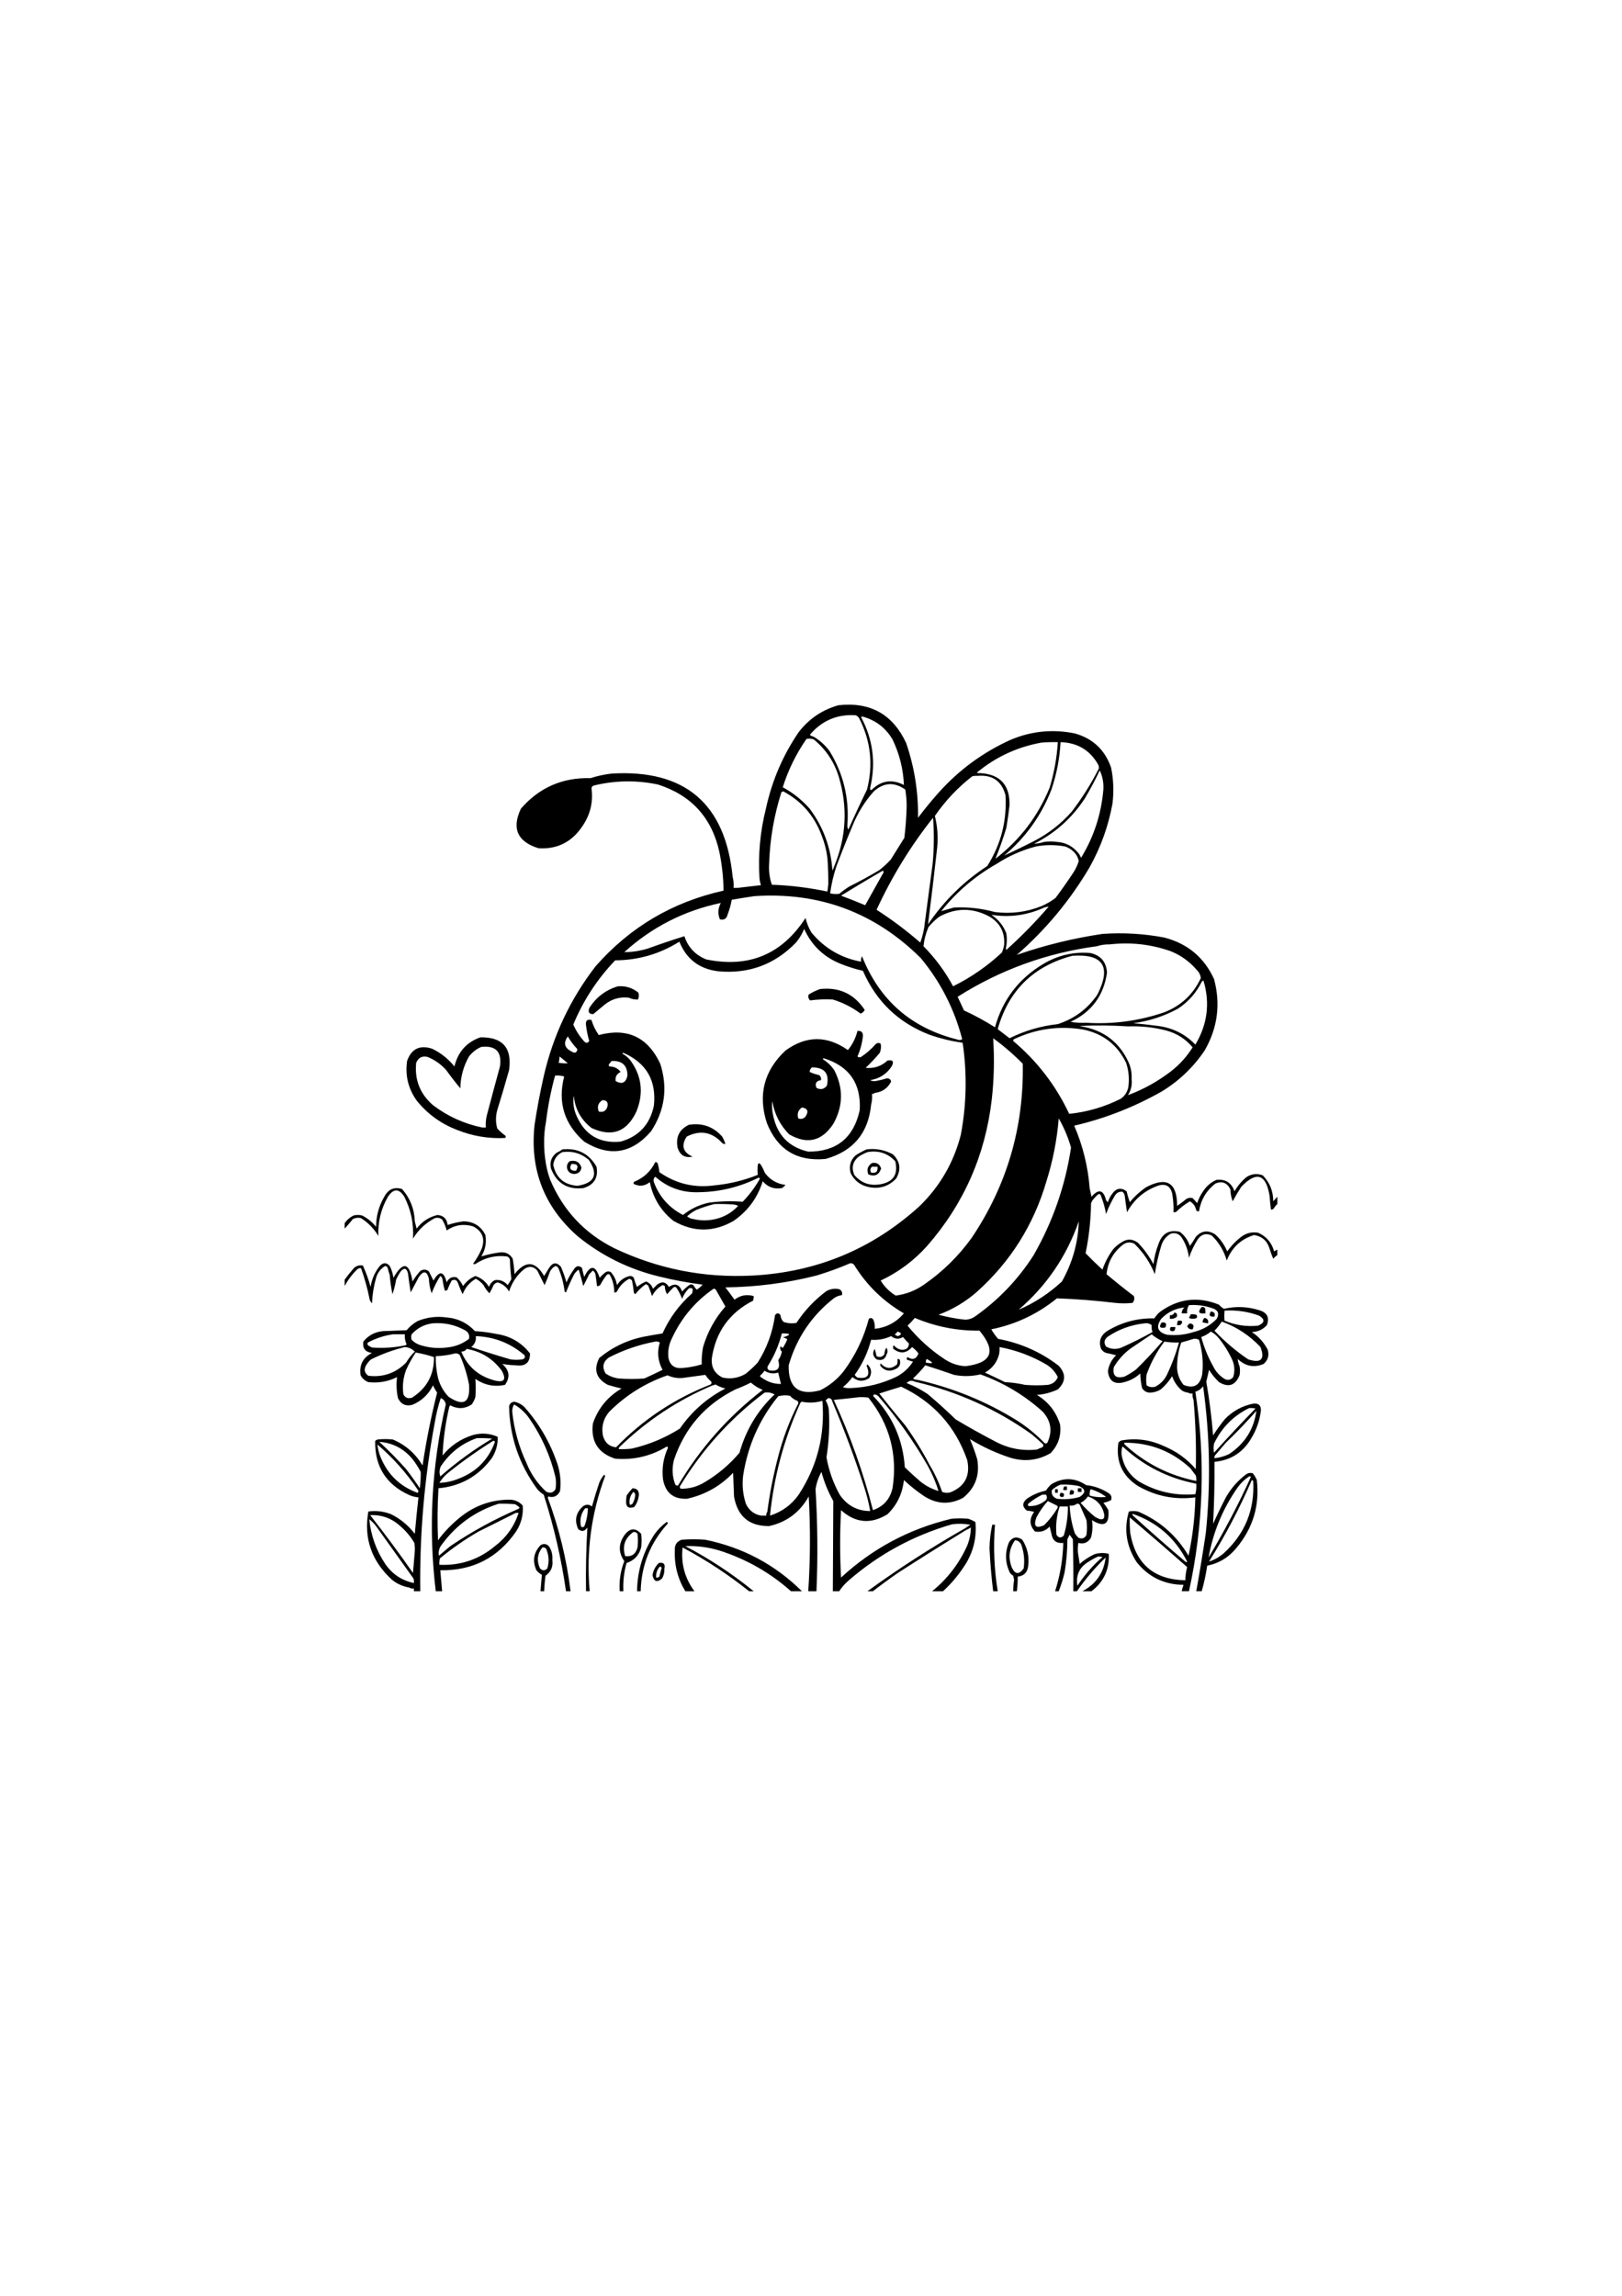 <?xml version="1.0" encoding="utf-8"?>
<!-- Generator: Adobe Illustrator 27.5.0, SVG Export Plug-In . SVG Version: 6.00 Build 0)  -->
<svg xmlns="http://www.w3.org/2000/svg" xmlns:xlink="http://www.w3.org/1999/xlink" viewBox="0 0 7000 7000" width="595" height="842" preserveAspectRatio="xMidYMid meet" data-scaled="true">
<rect style="fill:#FFFFFF;" width="7000" height="7000"/>
<g>
	<path d="M2666.699,2802.615c-52.801,15.668-94.073,47.113-123.816,94.336c-5.806,17.68,0.09,26.198,17.688,25.549
		c15.723-13.101,31.445-26.206,47.168-39.306c31.013-25.628,66.389-36.111,106.128-31.445c12.656,5.994,25.758,8.616,39.307,7.861
		c4.332-9.438,4.988-19.264,1.965-29.48C2729.582,2809.152,2700.102,2799.981,2666.699,2802.615z"/>
	<path d="M3594.336,2859.61c43.599,13.608,83.562,33.918,119.885,60.925c7.704-3.113,13.6-8.353,17.688-15.723
		c-45.529-69.27-109.732-99.406-192.602-90.405c-16.977,5.916-33.356,13.777-49.133,23.584c-3.522,9.925-1.557,18.443,5.896,25.549
		C3528.419,2859.087,3561.173,2857.774,3594.336,2859.61z"/>
	<path d="M3562.891,3547.476c118.792-32.99,184.305-110.947,196.533-233.874c3.864-14.929,5.177-30.651,3.931-47.168
		c5.075,0.932,9.005-0.377,11.792-3.93c32.625-3.829,56.208-20.208,70.752-49.133c-2.453-9.005-8.349-13.588-17.688-13.758
		c-16.198,4.87-32.577,8.801-49.133,11.792c-8.785,1.16-16.646-0.153-23.584-3.93c39.483-6.081,70.272-25.734,92.371-58.96
		c11.599-21.367,5.703-29.885-17.688-25.549c-26.819,24.661-58.264,35.144-94.336,31.445c21.749-20.431,42.058-42.05,60.925-64.856
		c5.377-12.728,6.686-25.832,3.931-39.307c-7.342-4.607-14.551-3.95-21.618,1.965c-18.635,21.273-39.598,39.617-62.891,55.029
		c-5.676,3.07-10.915,2.414-15.722-1.965c12.582-28.163,20.443-57.643,23.584-88.44c0.314-16.061-7.547-23.266-23.584-21.619
		c-7.476,30.675-21.233,58.19-41.272,82.544c-90.37-63.5-180.119-62.844-269.25,1.965c-92.72,86.919-119.583,191.081-80.579,312.488
		C3355.12,3507.438,3439.629,3559.193,3562.891,3547.476z M3503.931,3152.444c54.412-0.012,76.031,26.19,64.856,78.613
		c-12.452,15.853-27.518,19.131-45.203,9.827c-7.622-19.272-1.069-30.411,19.653-33.41c1.266-8.734-1.356-15.943-7.861-21.619
		c-14.52-3.148-28.277-7.735-41.272-13.757C3494.332,3164.491,3497.606,3157.939,3503.931,3152.444z M3460.694,3325.393
		c24.983,3.773,30.227,16.874,15.722,39.306c-9.072,9.854-19.555,12.476-31.445,7.861
		C3439.063,3352.967,3444.302,3337.244,3460.694,3325.393z M3332.947,3297.878c9.182,55.706,33.422,103.53,72.717,143.469
		c77.67,44.868,141.217,29.798,190.637-45.203c42.722-76.789,44.031-154.094,3.93-231.909c-13.27-19.17-29.649-34.893-49.133-47.168
		c0.236-2.134,1.545-3.443,3.931-3.931c110.071,34.044,161.825,108.726,155.261,224.048
		c-26.512,119.61-100.542,179.226-222.083,178.845c-83.432-19.366-133.875-71.122-151.33-155.261
		C3331.917,3339.988,3330.604,3319.025,3332.947,3297.878z"/>
	<path d="M1970.972,3421.694c66.865,27,136.307,38.792,208.325,35.376c3.738-2.822,4.39-6.096,1.965-9.826
		c-12.959-9.021-24.751-19.504-35.376-31.446c-7.17-26.084-7.17-52.286,0-78.613c17.829-57.415,34.861-115.066,51.099-172.949
		c13.58-95.794-27.692-142.962-123.816-141.504c-59.569,20.978-96.911,62.902-112.024,125.781
		c-26.245-32.786-58.347-58.335-96.301-76.648c-53.438-17.24-89.469,0.448-108.093,53.064
		c-8.916,63.626,5.496,121.277,43.237,172.949C1845.905,3353.969,1902.9,3395.241,1970.972,3421.694z M1796.057,3132.791
		c9.303-22.452,25.68-30.97,49.133-25.55c31.138,12.771,57.997,31.768,80.579,56.995c19.402,27.066,39.712,53.272,60.925,78.613
		c0.833-49.015,13.282-94.874,37.341-137.573c14.402-18.376,32.09-32.133,53.064-41.272c62.749-6.682,89.611,21.485,80.579,84.509
		c-19.41,70.674-38.411,141.426-56.995,212.256c-3.872,16.25-5.181,33.285-3.931,51.099c-5.24,0-10.483,0-15.723,0
		c-78.142-16.147-148.893-48.249-212.256-96.302C1812.914,3267.216,1788.675,3206.29,1796.057,3132.791z"/>
	<path d="M2989.014,3537.649c-41.921-18.769-50.438-47.592-25.549-86.475c58.492-30.128,110.247-20.302,155.261,29.48
		c3.726,1.898,7.657,2.551,11.792,1.965c-3.349-10.703-7.936-21.186-13.757-31.445c-38.131-43.072-85.956-60.104-143.469-51.099
		c-41.311,19.728-57.687,52.482-49.133,98.267C2934.205,3531.187,2955.823,3544.288,2989.014,3537.649z"/>
	<path d="M3739.771,3506.204c-15.982,7.347-31.705,15.864-47.168,25.549c-22.275,20.907-29.484,46.457-21.619,76.648
		c16.446,33.407,43.304,53.717,80.579,60.926c45.718,8.407,84.372-4.041,115.955-37.341c22.22-38.764,17.633-73.484-13.757-104.163
		C3818.419,3508.456,3780.421,3501.251,3739.771,3506.204z M3863.586,3557.302c13.887,57.926-9.041,91.337-68.787,100.232
		c-43.795,6.368-79.824-7.39-108.093-41.272c-13.345-32.699-6.14-59.557,21.618-80.579c11.544-7.079,23.336-12.975,35.376-17.688
		C3791.278,3509.706,3831.241,3522.811,3863.586,3557.302z"/>
	<path d="M3802.661,3588.748c-6.144-19.213-19.244-27.075-39.307-23.584c-18.659,11.796-23.898,28.175-15.723,49.133
		C3775.021,3625.047,3793.365,3616.53,3802.661,3588.748z M3763.354,3580.886c7.861,0,15.723,0,23.584,0
		c2.504,21.029-6.67,29.547-27.515,25.549C3754.094,3596.947,3755.407,3588.429,3763.354,3580.886z"/>
	<path d="M3291.675,3643.777c22.023,25.435,49.538,35.262,82.544,29.48c6.135-3.698,11.379-8.286,15.722-13.757
		c-36.614-4.477-66.094-21.508-88.44-51.099c-24.968-58.925-35.447-56.303-31.445,7.861
		c-59.907,23.985-122.142,39.051-186.707,45.203c-87.178,11.929-166.448-7.067-237.805-56.995
		c-1.167-13.419-3.789-26.52-7.861-39.306c-2.638-2.956-5.912-4.269-9.827-3.931c-19.359,39.668-49.495,67.835-90.405,84.509
		c-3.738,2.823-4.391,6.097-1.965,9.827c24.189,11.792,47.117,9.174,68.787-7.861c13.966,68.264,48.032,123.95,102.197,167.053
		c86.455,49.617,172.929,49.617,259.424,0C3227.436,3772.286,3269.361,3715.291,3291.675,3643.777z M3087.281,3806.899
		c-31.493,7.433-62.938,7.433-94.336,0c-10.522-0.979-19.693-4.909-27.515-11.792c11.729-11.108,24.83-20.278,39.307-27.514
		c26.017-10.64,52.223-19.158,78.613-25.55c27.546-0.652,55.061,0,82.544,1.965c6.902,0.794,13.451,2.76,19.653,5.896
		C3158.948,3778.945,3126.194,3797.945,3087.281,3806.899z M3059.766,3736.148c-41.834,8.804-79.176,26.492-112.024,53.064
		c-60.018-30.844-101.946-78.012-125.781-141.504c-2.94-9.198-0.975-17.059,5.896-23.584c54.62,48.1,118.82,70.371,192.602,66.821
		c89.321-1.886,173.83-22.853,253.528-62.891c1.966,1.309,3.931,2.622,5.896,3.931c-20.585,36.567-45.478,69.977-74.683,100.232
		C3156.676,3728.388,3108.195,3729.698,3059.766,3736.148z"/>
	<path d="M2426.929,3506.204c-6.969,5.472-14.831,10.059-23.584,13.757c-23.455,17.417-31.968,40.348-25.549,68.787
		c24.728,63.802,71.243,91.973,139.539,84.509c46.492-13.694,65.489-44.487,56.995-92.371
		C2541.92,3524.387,2492.787,3499.494,2426.929,3506.204z M2491.785,3663.43c-57.47-4.434-92.194-34.57-104.163-90.406
		c3.502-25.404,16.607-43.744,39.307-55.029c43.253-5.884,81.247,5.255,113.989,33.411
		C2583.263,3614.336,2566.884,3651.677,2491.785,3663.43z"/>
	<path d="M2458.374,3557.302c-7.358,6.073-11.289,13.934-11.792,23.584c1.045,18.734,10.872,29.217,29.48,31.445
		c18.918,0.063,30.058-9.107,33.411-27.515C2501.364,3560.435,2484.328,3551.265,2458.374,3557.302z M2485.889,3598.574
		c-23.828,0.531-30.376-9.296-19.653-29.48C2491.8,3567.671,2498.353,3577.498,2485.889,3598.574z"/>
	<path d="M5076.196,3775.454c18.073-17.456,37.727-32.522,58.96-45.202c14.811,8.49,23.981,21.595,27.515,39.306
		c3.243,3.483,7.173,4.792,11.792,3.931c7.928-49.275,31.512-89.238,70.752-119.885c29.331-11.89,50.949-3.372,64.856,25.549
		c0.193,17.814,3.467,34.849,9.827,51.099c11.399-21.308,23.848-42.274,37.341-62.891c65.485-68.217,106.128-55.115,121.851,39.307
		c1.336,19.779,3.302,39.432,5.896,58.96c4.638,0.861,8.569-0.448,11.792-3.93c4.363-7.543,9.63-14.095,15.723-19.654
		c0-10.483,0-20.962,0-31.445c-5.817,6.266-11.713,12.814-17.688,19.654c0.079-43.76-15.015-81.102-45.203-112.024
		c-24.842-9.308-48.414-6.686-70.752,7.862c-20.73,17.432-37.762,37.742-51.099,60.925c-13.376-37.455-39.578-53.831-78.613-49.133
		c-17.515,7.779-32.585,18.918-45.203,33.41c-16.505,19.897-28.949,42.168-37.341,66.821c-6.053-7.417-12.605-14.622-19.653-21.619
		c-9.712-2.775-18.887-1.466-27.515,3.931c-12.547,10.582-25.647,20.408-39.307,29.48c-0.251-100.358-44.798-127.216-133.643-80.578
		c-26.63,18.108-50.214,39.727-70.752,64.856c-5.322-15.463-9.909-31.186-13.757-47.168c-24.162-17.68-45.124-13.75-62.891,11.792
		c-8.011,10.782-13.907,22.574-17.688,35.376c-2.622-2.622-5.24-5.24-7.861-7.861c-11.183-46.032-32.145-51.275-62.891-15.723
		c-2.622-11.792-5.24-23.584-7.861-35.376c-7.217-94.281-29.492-184.687-66.821-271.216c132.648-30.907,258.43-80.04,377.344-147.4
		c75.571-45.922,137.809-105.538,186.707-178.845c55.139-97.221,68.244-199.418,39.307-306.592
		c-42.84-93.243-114.249-152.86-214.221-178.845c-88.298-16.803-177.395-22.047-267.285-15.723
		c-126.292,18.694-249.456,48.827-369.482,90.405c124.665-108.864,228.828-233.989,312.488-375.378
		c49.055-86.903,82.465-179.274,100.232-277.112c6.537-52.133,4.571-103.888-5.896-155.261
		c-26.229-76.019-77.984-125.153-155.261-147.4c-95.873-19.839-188.896-10.667-279.077,27.515
		c-118.415,53.685-221.269,129.02-308.557,226.013c-31.622,35.541-61.755,72.23-90.405,110.059
		c1.627-110.46-15.404-217.901-51.099-322.314c-57.812-124.256-155.426-178.63-292.834-163.123
		c-69.639,19.825-126.634,58.477-170.984,115.955c-68.563,100.487-115.73,210.546-141.504,330.176
		c-25.097,99.473-34.271,200.361-27.515,302.661c1.128,9.398,3.094,18.568,5.896,27.514c-34.111,3.935-68.178,7.865-102.198,11.792
		c-5.24,0-10.483,0-15.722,0c1.246-16.517-0.067-32.24-3.931-47.168c-31.516-316.513-205.774-465.226-522.778-446.13
		c-30.793,3.537-60.929,10.09-90.405,19.653c-121.493-3.227-221.725,40.667-300.696,131.677
		c-40.557,85.976-15.007,142.97,76.648,170.984c79.541,4.449,141.775-26.34,186.707-92.371
		c35.655-50.56,49.412-106.242,41.272-167.053c1.258-6.498,5.188-10.428,11.792-11.792c91.435-21.957,183.149-23.27,275.146-3.931
		c144.625,46.374,233.065,143.984,265.32,292.834c11.073,54.499,16.969,109.528,17.688,165.088
		c-219.995,48.717-404.08,157.466-552.258,326.245c-109.28,141.575-183.963,300.11-224.048,475.61
		c-15.621,68.936-28.726,138.379-39.307,208.325c-21.147,193.436,41.087,353.937,186.707,481.506
		c102.983,83.59,219.59,141.237,349.829,172.949c62.23,15.33,125.121,27.122,188.672,35.376
		c-7.421,8.608-15.939,15.813-25.549,21.619c-3.349-4.209-6.623-8.14-9.827-11.792c-3.561-9.489-10.11-12.763-19.653-9.827
		c-12.303,8.364-23.438,18.191-33.41,29.48c-11.454-31.021-30.455-37.573-56.995-19.653c-13.109-22.141-30.141-25.419-51.099-9.827
		c-5.896,5.896-11.792,11.792-17.688,17.688c-5.236-15.054-15.062-25.538-29.48-31.445c-14.257,5.822-27.358,13.683-39.307,23.584
		c-5.778-12.605-10.365-25.71-13.757-39.307c-4.426-5.676-10.322-8.293-17.688-7.861c-23.663,5.311-42.003,18.415-55.029,39.307
		c-3.553-21.843-12.724-40.84-27.515-56.995c-6.552-2.622-13.101-2.622-19.653,0c-10.456,7.181-19.63,15.699-27.515,25.549
		c-18.372-55.961-40.647-57.27-66.821-3.931c-3.695-12.983-6.969-26.084-9.827-39.307c-14.151-11.218-25.943-8.596-35.376,7.861
		c-12.468,17.063-22.951,35.407-31.445,55.029c-6.391-22.786-14.253-45.057-23.584-66.821c-18.301-21.528-35.337-20.219-51.099,3.93
		c-7.205,11.792-14.414,23.584-21.619,35.376c-38.01-65.328-80.591-67.949-127.747-7.861c-1.443-22.42-4.064-44.692-7.861-66.821
		c-11.859-20.015-29.547-29.189-53.064-27.515c-28.391,3.707-55.906,9.603-82.544,17.688c17.436-28.489,23.332-59.278,17.688-92.371
		c-19.135-38.438-50.58-58.091-94.336-58.96c-23.482,3.085-46.409,8.329-68.787,15.722c-2.755-26.339-17.169-40.753-43.237-43.237
		c-37.21,8.781-67.345,28.435-90.405,58.96c-2.621-10.483-5.241-20.962-7.861-31.445c-1.788-53.214-20.131-99.725-55.029-139.539
		c-33.945-10.255-59.494,0.881-76.648,33.411c-23.432,40.006-35.224,83.244-35.376,129.712
		c-16.898-20.852-37.207-37.231-60.925-49.133c-11.792-2.622-23.584-2.622-35.376,0c-16.265,7.775-29.368,18.91-39.307,33.411
		c0,7.861,0,15.723,0,23.584c12.187-13.109,23.979-26.866,35.376-41.272c11.265-5.727,23.057-7.036,35.376-3.931
		c30.991,19.85,55.885,45.399,74.683,76.648c-2.441-60.567,11.316-116.906,41.272-169.019c24.332-36.433,47.917-36.433,70.752,0
		c28.889,56.68,41.336,116.949,37.341,180.811c23.12-38.182,54.566-67.662,94.336-88.44c11.659-3.518,22.142-1.553,31.445,5.896
		c8.915,14.622,15.464,30.345,19.653,47.168c34.983-23.965,72.981-29.861,113.99-17.688c40.16,20.848,52.608,52.95,37.341,96.301
		c-9.964,23.222-22.413,44.841-37.341,64.856c3.931,2.622,7.861,2.622,11.792,0c40.749-26.685,85.299-37.168,133.643-31.445
		c8.738,2.563,13.325,8.459,13.757,17.688c0.868,27.004,2.834,53.862,5.896,80.579c-4.721,8.781-9.964,17.299-15.723,25.549
		c-14.638-17.161-32.982-24.37-55.029-21.619c-12.688,6.144-21.206,15.97-25.549,29.48c-13.962-23.163-33.615-38.886-58.96-47.168
		c-21.603,9.115-39.291,23.529-53.064,43.237c-6.773-14.194-15.943-26.642-27.515-37.341c-19.866-4.493-34.279,2.712-43.238,21.619
		c-12.55-49.283-31.547-51.904-56.995-7.861c-6.49-12.979-13.041-26.084-19.653-39.307c-11.668-9.791-24.115-10.444-37.341-1.965
		c-12.653,13.962-23.79,29.028-33.411,45.203c-13.573-82.642-41.088-87.882-82.544-15.723c-2.208-18.014-7.449-35.05-15.723-51.099
		c-12.872-15.015-26.629-15.672-41.272-1.965c-22.281,26.733-36.039,57.521-41.272,92.371
		c-8.694-31.693-19.831-62.486-33.411-92.371c-15.049-2.979-28.151,0.951-39.307,11.792c-14.061,15.982-27.163,32.357-39.307,49.133
		c0,9.17,0,18.344,0,27.515c14.349-26.858,32.693-51.099,55.029-72.717c4.948-3.86,10.189-5.169,15.723-3.931
		c15.792,44.157,28.239,89.36,37.341,135.608c2.292,5.904,5.568,11.144,9.827,15.723c1.661-37.376,7.557-74.062,17.688-110.059
		c6.554-22.373,19.656-39.409,39.307-51.099c6.499,1.258,10.429,5.188,11.792,11.792c2.009,9.347,4.63,18.521,7.861,27.515
		c2.131,27.927,6.062,55.442,11.792,82.544c6.895-20.278,12.136-41.244,15.723-62.891c5.554-12.425,12.105-24.217,19.653-35.376
		c15.141-17.354,25.623-14.732,31.445,7.861c3.375,27.747,7.306,55.261,11.792,82.544c11.792-22.275,23.584-44.546,35.376-66.821
		c20.339-28.458,34.752-25.836,43.237,7.861c0.805,21.854,4.735,42.817,11.792,62.891c9.827-26.206,22.275-51.099,37.341-74.683
		c5.782,3.463,9.056,8.702,9.827,15.723c2.083,16.049,5.358,31.771,9.827,47.168c4.619,0.861,8.549-0.448,11.792-3.931
		c4.819-13.569,10.715-26.669,17.688-39.307c13.396-6.772,22.566-2.842,27.515,11.792c5.817,16.175,12.37,31.897,19.653,47.168
		c11.367-29.036,30.364-51.311,56.995-66.821c12.747,6.82,23.886,15.99,33.411,27.515c6.639,13.329,15.156,25.121,25.549,35.376
		c6.458-11.037,12.354-22.829,17.688-35.376c4.39-6.384,10.286-10.314,17.688-11.792c21.571,6.493,37.947,19.594,49.133,39.307
		c12.409-38.556,34.028-70.658,64.856-96.301c21.214-14.925,40.214-12.959,56.995,5.896c10.507,21.104,20.99,42.066,31.445,62.891
		c8.596-19.209,16.457-38.863,23.584-58.96c5.291-10.53,13.152-18.392,23.584-23.584c4.957,1.018,8.887,3.64,11.792,7.861
		c14.064,32.672,23.238,66.739,27.515,102.197c1.627,1.796,3.593,3.109,5.896,3.931c9.984-25.349,21.119-50.241,33.411-74.683
		c5.145-9.732,12.35-17.594,21.619-23.584c7.185,23.45,13.733,47.034,19.653,70.752c8.867-16.721,17.385-33.757,25.549-51.099
		c5.24-5.24,10.483-10.483,15.723-15.723c6.839,4.78,10.77,11.328,11.792,19.653c2.523,15.688,4.489,31.41,5.896,47.168
		c5.196,0.668,9.783-0.641,13.757-3.931c8.361-16.072,18.187-31.143,29.48-45.203c3.931-2.622,7.861-2.622,11.792,0
		c13.227,23.694,19.779,49.243,19.653,76.648c4.618,0.861,8.549-0.448,11.792-3.931c11.737-24.181,29.425-42.526,53.064-55.029
		c4.957,1.018,8.887,3.64,11.792,7.861c3.585,16.882,6.206,33.914,7.861,51.099c1.21,3.176,3.176,5.798,5.896,7.861
		c13.121-16.395,28.187-30.804,45.203-43.237c4.956,1.018,8.887,3.64,11.792,7.861c5.743,14.457,10.982,28.871,15.723,43.237
		c10.499-20.317,25.565-36.04,45.203-47.168c3.702,0.425,6.977,1.733,9.827,3.931c0.22,12.893,3.494,24.685,9.826,35.376
		c8.679-10.039,17.849-19.866,27.515-29.48c3.93-2.622,7.861-2.622,11.792,0c10.55,15.393,19.063,31.768,25.549,49.133
		c6.611-17.106,16.438-32.176,29.48-45.203c5.613-2.276,10.856-1.619,15.723,1.965c0.629,6.678-0.024,13.231-1.965,19.653
		c-54.955,48.253-97.536,105.9-127.747,172.949c-26.265,4.159-52.467,8.746-78.613,13.757
		c-72.895,14.508-137.75,45.297-194.568,92.371c-25.432,50.713-12.983,89.364,37.341,115.955
		c19.484,5.853,39.137,11.092,58.96,15.723c-60.108,35.195-101.38,85.637-123.816,151.331
		c-9.265,77.139,22.837,127.582,96.301,151.331c80.555,6.561,155.238-11.127,224.048-53.064c1.309,1.965,2.622,3.931,3.931,5.896
		c-19.905,43.186-27.11,88.389-21.619,135.608c10.33,58.85,45.05,87.021,104.163,84.509
		c77.615-17.409,143.784-54.75,198.499-112.024c1.309,34.067,2.622,68.13,3.93,102.197
		c14.929,85.744,65.375,128.329,151.331,127.747c75.948-16.957,132.943-59.542,170.984-127.747
		c7.802,136.284,7.146,272.548-1.966,408.789c11.792,0,23.584,0,35.376,0c6.387-146.826,5.075-293.573-3.931-440.234
		c4.053-26.446,12.57-51.338,25.55-74.683c11.69,44.267,28.721,86.196,51.099,125.781c-0.531,129.692-1.187,259.404-1.965,389.136
		c9.17,0,18.344,0,27.514,0c10.723-16.666,23.824-31.721,39.307-45.203c130.946-113.97,280.312-195.205,448.096-243.701
		c26.304-3.267,52.506-2.61,78.613,1.965c-7.975,5.283-15.836,10.522-23.584,15.723
		c-145.568,82.792-285.759,173.197-420.581,271.216c7.861,0,15.722,0,23.584,0c35.722-27.75,72.41-54.597,110.058-80.579
		c96.545-62.006,193.503-122.932,290.869-182.776c7.571-2.917,14.775-6.847,21.619-11.792c-0.181,26.976-5.424,53.182-15.723,78.613
		c-34.869,77.458-85.315,142.958-151.331,196.533c15.723,0,31.445,0,47.168,0c38.929-35.848,72.34-76.452,100.232-121.851
		c32.369-54.778,45.47-113.738,39.307-176.88c-9.426-5.33-19.252-9.917-29.48-13.757c-24.893-2.622-49.79-2.622-74.683,0
		c-181.196,43.41-339.731,127.919-475.61,253.528c-5.24-96.958-5.24-193.912,0-290.869c61.994,55.882,128.816,61.778,200.464,17.688
		c41.198-40.254,64.781-89.387,70.752-147.4c27.125,25.172,55.953,48.1,86.475,68.787c55.088,35.667,111.427,38.289,169.019,7.861
		c52.801-43.037,73.106-98.723,60.925-167.053c-9.068-29.865-19.547-58.689-31.445-86.475
		c54.947,33.69,113.25,60.548,174.915,80.579c60.812,18.164,118.462,11.611,172.949-19.653
		c33.387-34.578,47.145-75.85,41.272-123.816c-17.181-55.19-50.591-97.775-100.232-127.747c31.622-2.338,61.758-10.2,90.405-23.584
		c34.692-33.037,36.001-67.104,3.931-102.197c-77.556-59.396-164.687-98.05-261.389-115.955
		c-11.234-12.598-21.06-26.355-29.48-41.272c105.668-21.398,200.004-65.944,283.008-133.643
		c84.069,3.074,167.922,9.626,251.563,19.653c24.893,2.622,49.79,2.622,74.683,0c7.641-8.463,9.606-18.29,5.896-29.48
		c-40.026-30.502-79.333-61.947-117.92-94.336c5.287-51.166,28.214-93.09,68.787-125.781c15.668-12.425,32.703-14.39,51.099-5.896
		c38.78,37.585,68.26,81.475,88.44,131.677c6.254-40.981,15.424-81.596,27.515-121.851c6.726-23.332,20.483-41.02,41.272-53.064
		c18.148-5.098,33.214-0.511,45.203,13.757c18.501,27.322,29.637,57.455,33.411,90.405c9.276-27.719,21.721-53.925,37.341-78.613
		c15.471-23.156,35.781-29.052,60.925-17.688c31.241,30.396,52.859,66.428,64.856,108.093c21.933-56.02,61.24-92.708,117.92-110.059
		c34.394,5.574,56.68,25.227,66.821,58.96c4.481,14.712,9.708,29.126,15.723,43.237c5.385-6.057,11.281-11.301,17.688-15.723
		c0-7.861,0-15.723,0-23.584c-4.795,2.075-9.395,4.697-13.757,7.861c-10.259-37.77-33.175-64.628-68.787-80.578
		c-25.679-4.552-49.263,0.692-70.752,15.722c-24.425,18.525-45.391,40.144-62.891,64.856
		c-11.713-28.026-28.745-52.266-51.099-72.717c-31.155-20.754-59.326-17.476-84.509,9.827
		c-7.743,13.632-16.257,26.733-25.549,39.307c-8.125-24.759-22.534-45.069-43.237-60.925c-45.973-10.711-76.762,6.977-92.371,53.064
		c-10.9,27.872-18.104,56.699-21.619,86.474c-17.943-33.918-40.215-64.706-66.821-92.371c-23.517-17.342-47.101-17.994-70.752-1.965
		c-14.095,8.176-26.544,18.655-37.341,31.445c-19.335,26.555-34.401,55.379-45.203,86.475
		c-24.838-22.868-49.078-46.452-72.717-70.752c14.673-70.945,22.534-143.005,23.584-216.187c2.017-4.037,3.982-7.967,5.896-11.792
		c6.941-8.927,14.803-17.44,23.584-25.549c4.461-2.944,8.392-2.292,11.792,1.965c10.778,26.674,18.639,54.188,23.584,82.544
		c9.725-27.051,22.169-53.257,37.341-78.613c7.869-13.313,19.005-19.209,33.411-17.688c5.476,4.603,8.753,10.499,9.827,17.688
		c2.924,23.643,6.199,47.227,9.827,70.752c30.852-56.397,76.707-95.047,137.573-115.955c30.125-7.547,49.122,3.589,56.995,33.411
		c5.063,27.267,7.028,54.782,5.896,82.544C5068.54,3778.005,5072.47,3777.353,5076.196,3775.454z M4836.426,3288.052
		c-70.575,35.336-144.601,56.955-222.083,64.856c-57.71-122.542-138.289-227.361-241.736-314.453
		c-0.515-3.443,0.794-6.065,3.931-7.861c95.146-44.896,194.721-58.654,298.73-41.272c85.299,17.704,146.881,65.528,184.741,143.469
		c11.014,33.183,14.288,67.246,9.827,102.197C4866.189,3257.342,4855.053,3275.03,4836.426,3288.052z M3916.65,4266.787
		c11.285-10.625,21.768-21.76,31.445-33.411c89.006,37.636,182.029,55.98,279.077,55.029
		c73.657,88.519,53.351,139.617-60.925,153.296c-31.996-1.93-61.476-11.757-88.44-29.48
		C4016.843,4372.247,3963.127,4323.766,3916.65,4266.787z M3995.264,4425.979c-0.264-5.735,1.045-10.974,3.93-15.723
		C4031.104,4427.551,4029.794,4432.795,3995.264,4425.979z M3914.685,4414.187c8.439,2.41,16.957,5.027,25.549,7.861
		c-17.975,27.806-41.559,49.424-70.752,64.856c-62.057,29.928-127.57,46.303-196.533,49.133c-12.629,1.218-24.421-0.09-35.376-3.931
		c15.471-12.448,29.228-26.858,41.272-43.237c23.234,19.363,47.475,20.671,72.717,3.931c12.464-22.169,9.846-41.822-7.861-58.96
		c-1.309,1.965-2.622,3.931-3.931,5.896c17.853,41.091,4.752,58.127-39.306,51.099c-4.827-3.062-8.758-6.993-11.792-11.792
		c33.01-45.93,56.594-96.372,70.752-151.331c30.219,2.268,59.046-2.972,86.475-15.723c16.171,13.199,33.206,14.508,51.099,3.931
		c7.794,9.764,16.312,18.934,25.549,27.515c-0.385,18.349-10.212,27.519-29.48,27.515c-14.555-1.388-26.347-7.936-35.376-19.653
		c-4.379,4.807-5.035,10.047-1.965,15.723c29.111,22.334,55.969,19.712,80.579-7.861c10.483,7.861,19.653,17.032,27.515,27.515
		c-9.155,24.567-24.877,29.81-47.168,15.723C3912.394,4405.795,3911.741,4409.726,3914.685,4414.187z M3397.803,4325.747
		c-5.44,13.046-11.989,25.49-19.654,37.341c-3.844-1.875-7.118-4.493-9.826-7.861c-2.972,9.076-1.007,16.938,5.896,23.584
		c-2.583,13.647-7.822,26.096-15.723,37.341c10.452,35.416-2.649,49.825-39.306,43.237c-6.726-4.453-8.691-10.349-5.896-17.688
		c27.829-43.87,48.135-91.038,60.925-141.504c40.344-0.259,41.653,5.637,3.93,17.688
		C3385.555,4318.735,3392.107,4321.356,3397.803,4325.747z M3370.288,4518.35c-30.726,0.456-59.55-9.371-86.474-29.48
		c-4.013-1.973-4.67-4.591-1.965-7.861c6.709-6.042,12.605-12.594,17.688-19.653c18.215,11.784,37.868,14.402,58.96,7.861
		C3362.675,4485.521,3366.605,4501.9,3370.288,4518.35z M3403.699,4437.771c34.083-117.381,98.939-213.683,194.568-288.904
		c10.829-7.676,22.621-12.264,35.376-13.757c2.535-11.977-1.395-20.491-11.792-25.549c-19.417-4.092-37.758-1.47-55.029,7.861
		c-51.429,38.324-94.666,84.179-129.712,137.573c-18.698,3.184-37.043,1.871-55.03-3.931c-8.27-8.026-12.857-17.853-13.757-29.48
		c-7.861-10.483-15.723-10.483-23.584,0c-10.196,73.85-35.089,141.979-74.683,204.395c-16.505,17.822-34.193,34.201-53.064,49.133
		c-31.099,17.849-63.858,23.089-98.267,15.723c-33.379-16.292-49.102-43.151-47.168-80.579
		c16.277-115.122,75.893-198.974,178.845-251.563c1.941-6.422,2.594-12.975,1.965-19.653c-30.188-8.443-57.702-3.2-82.544,15.723
		c-12.622-18.038-25.727-35.726-39.307-53.064c133.1-1.568,264.125-18.604,393.066-51.099
		c49.876-15.086,98.353-32.774,145.435-53.064c7.429-0.798,13.325,1.82,17.688,7.861c54.031,87.442,125.435,156.885,214.221,208.325
		c-33.033,38.792-74.961,61.067-125.781,66.821c1.242-13.671-0.723-26.775-5.896-39.307c-5.487-7.967-12.036-9.276-19.653-3.931
		c-22.051,83.401-58.736,159.393-110.059,227.979c-27.731,34.323-61.142,61.181-100.232,80.579
		C3446.732,4569.936,3401.529,4533.907,3403.699,4437.771z M3875.378,4311.99c-5.483-1.101-10.07-3.722-13.757-7.861
		c4.992-3.098,8.923-7.028,11.792-11.792C3892.245,4298.331,3892.901,4304.883,3875.378,4311.99z M3865.552,4137.075
		c-27.417-16.933-49.035-38.552-64.856-64.856c76.719-36.048,143.54-85.838,200.464-149.365
		c158.283-181.074,251.307-392.021,279.077-632.837c9.76-87.705,11.725-175.488,5.896-263.354
		c45.403,32.924,87.984,69.608,127.747,110.059c5.196,273.905-68.173,524.154-220.117,750.757
		c-57.156,79.431-125.942,146.909-206.36,202.429C3950.321,4115.688,3909.701,4131.411,3865.552,4137.075z M4565.21,2965.737
		c-73.377,8.094-142.817,28.403-208.325,60.925c-17.032-13.101-34.067-26.206-51.099-39.306
		c46.972-166.857,154.412-272.328,322.314-316.418c132.766-9.151,168.798,46.535,108.093,167.053
		C4693.947,2899.836,4636.953,2942.417,4565.21,2965.737z M5052.612,3170.132c-56.975,43.532-118.557,77.595-184.741,102.197
		c13.356-20.903,18.596-43.831,15.723-68.787c1.808-27.754-3.436-53.956-15.723-78.613
		c-36.708-77.281-96.977-125.761-180.811-145.434c-9.253-1.329-18.423-3.294-27.515-5.896c70.115-3.259,139.558-2.602,208.325,1.965
		c55.882-2.056,110.912,3.84,165.088,17.688c45.958,12.456,83.955,36.693,113.989,72.717
		C5121.993,3106.019,5090.547,3140.742,5052.612,3170.132z M5158.74,3054.177c-43.63-45.399-97.351-72.261-161.157-80.579
		c-35.297-4.67-70.673-8.6-106.128-11.792c68.071-9.151,132.271-30.113,192.603-62.891c44.578-29.504,78.645-68.158,102.197-115.955
		c1.796-3.137,4.418-4.446,7.861-3.931C5222.559,2875.698,5210.767,2967.412,5158.74,3054.177z M4734.229,2629.666
		c17.37-5.786,35.714-8.404,55.029-7.861c89.945-10.452,177.729-0.625,263.354,29.48c43.921,17.719,81.263,44.578,112.024,80.579
		c10.105,9.732,16.001,21.524,17.688,35.376c-32.502,69.828-84.91,118.961-157.227,147.4
		c-109.547,37.51-222.228,52.577-338.037,45.202c-23.026,1.266-45.301-0.043-66.821-3.93
		c90.649-42.408,143.057-113.16,157.227-212.256c-2.85-45.721-26.434-73.888-70.752-84.509
		c-72.961-6.364-141.091,9.359-204.395,47.168c-105.955,63.354-175.394,154.412-208.325,273.181
		c-42.553-27.188-87.104-51.425-133.643-72.717c-9.17-19.653-18.344-39.307-27.515-58.96
		C4316.898,2731.328,4517.362,2658.611,4734.229,2629.666z M4007.056,2547.122c13.643-16.914,29.366-31.98,47.168-45.203
		c71.75-38.902,143.811-38.902,216.187,0c46.583,28.305,67.544,69.576,62.891,123.816c-2.052,10.821-5.33,21.304-9.827,31.445
		c-62.906,58.661-133.006,107.138-210.291,145.435c-34.244-63.736-76.825-121.383-127.747-172.949
		C3988.295,2601.208,3995.503,2573.693,4007.056,2547.122z M4343.127,2645.388c-1.824-2.335-2.48-4.956-1.965-7.861
		c4.524-20.243,5.177-41.209,1.965-62.89c-12.798-33.78-34.417-60.638-64.856-80.579c77.851,12.346,152.534,2.519,224.048-29.48
		c7.838-3.341,15.699-5.307,23.584-5.896C4468.822,2524.933,4407.897,2587.167,4343.127,2645.388z M4630.066,2315.213
		c-23.926,36.064-48.823,71.44-74.683,106.128c-18.808,14.319-39.114,26.111-60.925,35.376
		c-64.353,25.773-131.174,34.287-200.464,25.549c-58.044-15.813-117.004-22.362-176.88-19.653
		c-18.773,5.405-37.113,10.644-55.029,15.723c66.869-83.814,146.791-151.948,239.771-204.395
		c52.258-34.02,108.596-58.913,169.019-74.683c41.96-7.751,83.888-7.751,125.781,0c17.177,6.088,31.591,15.915,43.237,29.48
		c7.83,9.771,13.073,20.911,15.723,33.411C4649.739,2281.106,4641.221,2298.794,4630.066,2315.213z M4761.743,1953.592
		c-8.942,106.089-41.044,204.355-96.301,294.8c-3.978-10.621-9.874-19.791-17.688-27.515
		c-22.833-25.165-51.657-38.922-86.475-41.272c-18.344-2.622-36.685-2.622-55.029,0c-14.327,4.583-28.741,7.205-43.237,7.861
		c90.236-45.411,162.954-110.267,218.152-194.568c23.718-39.582,45.336-80.198,64.856-121.851
		C4758.221,1896.691,4763.461,1924.206,4761.743,1953.592z M4740.125,1847.464c1.926,5.082,2.583,10.326,1.965,15.723
		c-32.97,65.088-71.621,126.666-115.955,184.741c-46.488,53.083-100.861,95.664-163.123,127.747
		c-43.324,22.326-86.561,43.292-129.712,62.891c92.74-77.407,160.874-172.399,204.395-284.973
		c22.397-66.228,35.498-134.358,39.307-204.395C4650.317,1751.426,4704.693,1784.18,4740.125,1847.464z M4494.458,1751.163
		c23.549-1.964,47.133-2.619,70.752-1.965c-4.167,66.927-15.958,132.44-35.376,196.533
		c-50.363,123.1-128.32,225.297-233.875,306.592c17.657-43.316,33.379-87.866,47.168-133.643
		c5.444-32.664,10.031-65.422,13.757-98.267c1.262-86.49-40.667-132.346-125.781-137.573c-5.396,0.617-10.64-0.039-15.723-1.965
		C4296.757,1813.337,4389.785,1770.099,4494.458,1751.163z M4195.728,1896.597c7.755-1.946,15.617-2.602,23.584-1.965
		c63.182-5.534,103.141,21.98,119.885,82.544c7.06,110.648-19.146,212.845-78.613,306.592
		c-102.024,66.648-187.19,150.501-255.493,251.563c13.927-109.803,27.027-219.862,39.307-330.176
		c4.669-46.673,1.391-92.528-9.827-137.573C4079.207,2002.619,4132.923,1945.624,4195.728,1896.597z M4026.709,2075.442
		c5.102,66.739,4.446,133.56-1.965,200.464c-11.328,83.872-22.464,167.729-33.411,251.563c-2.834,29.676-9.386,58.5-19.653,86.474
		c-59.742-51.952-122.633-99.12-188.672-141.504C3848.748,2329.658,3929.983,2197.324,4026.709,2075.442z M3733.875,2452.786
		c-34.409-14.528-69.128-28.285-104.163-41.272c59.998-37.176,120.267-73.205,180.811-108.093
		c3.793,4.799,3.136,10.039-1.966,15.723C3783.613,2363.803,3758.72,2408.35,3733.875,2452.786z M3912.72,2028.274
		c-1.116,44.699-4.394,89.249-9.826,133.643c-19.654,31.445-39.307,62.891-58.96,94.336c-15.2,16.516-31.575,31.583-49.133,45.203
		c-42.243,25.164-85.48,48.748-129.712,70.752c-15.109,9.52-29.519,20.003-43.237,31.445c-13.164,1.525-26.269,0.868-39.306-1.965
		c5.448-40.132,14.618-79.439,27.514-117.92c21.627-57.742,44.558-115.393,68.787-172.949
		c22.33-55.588,53.119-105.378,92.371-149.365c42.974-38.686,88.177-41.307,135.608-7.861
		C3911.053,1978.237,3913.019,2003.134,3912.72,2028.274z M3851.794,1737.405c30.054,62.568,46.433,128.081,49.133,196.533
		c-51.055-26.017-96.914-19.465-137.573,19.653c-6.293,4.493-8.911,1.871-7.861-7.861c25.199-106.686,12.098-208.228-39.307-304.626
		c2.335-1.825,4.957-2.481,7.862-1.965C3779.848,1655.005,3822.428,1687.76,3851.794,1737.405z M3498.035,1713.821
		c51.688-58.935,116.544-85.795,194.568-80.579c7.17,2.594,12.409,7.18,15.723,13.757c49.641,97.695,60.776,199.89,33.411,306.592
		c-27.916,57.14-54.774,114.791-80.579,172.949c-3.777-6.938-5.09-14.799-3.93-23.584c7.736-113.172-17.814-217.991-76.648-314.453
		c-15.888-21.786-34.885-40.129-56.995-55.029c-6.76-5.362-14.622-9.293-23.584-11.792
		C3495.987,1719.71,3495.331,1717.09,3498.035,1713.821z M3480.347,1735.44c10.696-2.365,21.174-1.71,31.445,1.965
		c51.932,42.273,87.96,95.99,108.094,161.157c38.721,129.165,32.825,256.26-17.688,381.274c-2.862,7.908-6.14,15.77-9.827,23.584
		c-6.383-99.159-39.137-188.256-98.267-267.285c-33.403-37.915-72.057-68.708-115.955-92.371
		C3401.804,1868.945,3435.871,1799.502,3480.347,1735.44z M3319.19,2275.906c3.258-106.038,20.946-209.544,53.064-310.523
		c2.205-2.052,4.827-3.361,7.862-3.931c78.66,41.901,133.69,104.791,165.088,188.672c12.826,31.654,21.343,64.408,25.549,98.267
		c2.928,37.923,4.237,75.92,3.93,113.989c-1.309,10.483-2.622,20.962-3.93,31.445c-78.983-16.788-158.909-26.615-239.771-29.48
		C3321.312,2335.841,3317.381,2306.361,3319.19,2275.906z M3110.865,2442.959c-12.688,23.513-13.997,47.097-3.931,70.752
		c18.073,4.288,29.209-2.92,33.411-21.618c7.916-20.467,13.812-41.429,17.688-62.891c33.202-5.755,65.956-10.999,98.267-15.723
		c280.315-18.187,519.433,70.909,717.346,267.285c85.264,102.901,144.876,219.512,178.845,349.829
		c-6.187,4.446-12.739,5.102-19.653,1.965c-199.505-49.522-337.078-169.408-412.72-359.656c-3.797,7.452-5.106,15.314-3.931,23.584
		c-86.887-16.234-158.292-58.158-214.221-125.781c-11.828-19.708-20.341-40.671-25.55-62.891
		c-101.804,157.01-244.617,216.623-428.442,178.845c-47.215-19.032-78.661-52.443-94.336-100.232
		c-52.635,16.466-105.047,34.154-157.226,53.064c-33.43,10.361-67.494,15.601-102.197,15.723
		C2813.73,2546.976,2952.616,2476.224,3110.865,2442.959z M2450.513,3018.802c11.269,19.842,25.026,38.186,41.272,55.029
		c-2.394,16.12-10.912,19.394-25.549,9.827C2435.789,3068.359,2430.545,3046.741,2450.513,3018.802z M2747.278,3341.116
		c31.312-79.002,22.141-152.376-27.515-220.117c-9.497-11.489-20.636-20.664-33.411-27.515c0.236-2.134,1.545-3.443,3.931-3.93
		c99.371,43.74,143.265,119.732,131.677,227.979c-16.698,80.889-64.522,132.64-143.469,155.261
		c-90.74,8.82-154.283-28.521-190.637-112.024c-12.138-27.727-16.069-56.551-11.792-86.475
		c5.688,57.887,31.237,104.398,76.648,139.538C2641.496,3454.979,2706.352,3430.739,2747.278,3341.116z M2599.878,3293.948
		c18.364-0.047,25.573,9.127,21.619,27.514c-5.7,18.899-18.144,26.104-37.341,21.619
		C2575.979,3322.123,2581.219,3305.744,2599.878,3293.948z M2629.358,3148.513c-2.622-3.931-2.622-7.861,0-11.792
		c4.107-3.431,7.382-7.362,9.827-11.792c45.423-2.37,68.35,18.596,68.787,62.891c-6.906,31.398-23.938,39.26-51.099,23.584
		c-2.59-17.884,4.615-30.989,21.619-39.306C2666.24,3155.99,2649.86,3148.128,2629.358,3148.513z M2415.137,3105.276
		c11.391,9.725,23.183,19.551,35.376,29.48c-13.074,0.676-26.174,0.02-39.307-1.965
		C2413.144,3123.727,2414.453,3114.556,2415.137,3105.276z M2650.977,3932.681c-128.981-64.781-221.352-163.7-277.112-296.765
		c-10.99-30.545-18.195-61.99-21.619-94.336c-2.618-19.61-3.927-39.92-3.931-60.925c-0.637-31.665,1.985-62.454,7.861-92.371
		c8.18-67.776,21.281-134.597,39.307-200.464c13.922-1.23,27.023,0.083,39.307,3.931c-28.651,111.419,0.173,205.098,86.475,281.043
		c108.95,67.277,205.251,52.211,288.904-45.203c59.227-90.696,72.328-187.654,39.307-290.869
		c-54.074-115.153-142.514-156.424-265.32-123.816c-14.154-19.795-24.637-41.414-31.445-64.856
		c-18.797-4.803-26.658,3.058-23.584,23.584c2.826,23.026,7.409,45.301,13.757,66.821c-6.242,9.701-13.451,10.354-21.619,1.966
		c-19.732-21.686-35.455-45.926-47.168-72.717c43.049-103.832,103.317-196.203,180.811-277.112
		c100.035-0.59,192.406-27.448,277.112-80.579c30.073,75.087,85.759,117.668,167.053,127.746
		c132.4,12.224,244.424-29.048,336.072-123.816c14.76-17.7,26.552-37.353,35.376-58.96c32.479,71.778,85.543,122.224,159.192,151.33
		c30.73,12.264,62.175,22.09,94.336,29.48c57.946,133.285,154.903,225.656,290.869,277.112
		c45.623,15.562,92.139,26.701,139.539,33.41c19.52,132.652,16.902,264.986-7.861,396.997
		c-30.828,120.011-90.44,222.865-178.845,308.557c-203.341,184.466-443.112,284.045-719.312,298.73
		C3039.142,4061.673,2839.987,4022.367,2650.977,3932.681z M2900.574,4319.851c40.58-87.068,100.193-157.82,178.845-212.256
		c3.915-0.338,7.189,0.975,9.826,3.931c13.82,24.28,27.578,48.516,41.272,72.717c-44.766,50.847-76.868,109.151-96.301,174.915
		c-4.67,24.677-6.635,49.574-5.896,74.683c-27.44,8.396-55.607,13.639-84.509,15.723c-32.672,2.712-52.325-11.702-58.96-43.237
		C2881.298,4375.977,2886.537,4347.153,2900.574,4319.851z M2670.63,4494.766c-20.797-2.563-39.794-9.768-56.995-21.619
		c-16.159-27.082-11.572-50.01,13.757-68.787c63.877-32.864,130.698-55.792,200.464-68.787c7.028-1.12,13.58,0.188,19.653,3.931
		c-12.531,40.887-8.6,80.193,11.792,117.92c-25.998,12.818-52.203,25.266-78.613,37.341
		C2744.004,4497.387,2707.315,4497.387,2670.63,4494.766z M2601.844,4740.432c-6.961-38.465,2.209-72.529,27.515-102.197
		c71.625-71.554,155.477-123.961,251.563-157.227c19.893,9.272,40.855,13.203,62.891,11.792
		c33.67-4.418,67.081-9.005,100.232-13.757c7.048,10.986,15.565,20.813,25.549,29.48c1.847,4.233,1.191,8.164-1.965,11.792
		c-156.24,61.031-292.504,151.437-408.789,271.216C2629.024,4788.677,2610.027,4771.646,2601.844,4740.432z M2725.659,4797.427
		c-18.297,1.961-36.638,2.618-55.029,1.965c-0.515-2.905,0.141-5.526,1.965-7.861c117.472-114.119,251.771-203.211,402.893-267.285
		c4.257-0.153,8.188-1.466,11.792-3.931c13.439,8.022,27.853,13.918,43.237,17.688c-79.741,41.229-145.254,98.876-196.533,172.949
		C2869.53,4751.693,2800.086,4780.517,2725.659,4797.427z M2914.331,4952.688c-13.14-34.609-15.106-69.985-5.896-106.128
		c46.174-137.919,134.613-239.46,265.32-304.626c22.762-8.683,45.038-18.509,66.822-29.48
		c15.455,13.596,32.491,24.079,51.098,31.445c-148.355,114.28-270.206,251.854-365.552,412.72
		C2921.505,4957.479,2917.574,4956.17,2914.331,4952.688z M3040.113,4942.861c-31.626,19.04-65.693,28.21-102.197,27.515
		c-2.956-2.638-4.269-5.912-3.931-9.827c95.519-157.934,217.369-292.886,365.552-404.858c14.771-2.583,29.181,0.035,43.237,7.861
		c-73.449,69.518-123.891,153.375-151.331,251.563C3148.009,4866.441,3097.567,4909.022,3040.113,4942.861z M3307.398,5086.331
		c-7.861,0-15.723,0-23.584,0c-30.2-5.939-51.818-22.971-64.856-51.099c-12.928-39.665-16.859-80.28-11.792-121.851
		c19.759-128.238,70.201-242.227,151.33-341.968c16.882-4.563,33.918-5.22,51.099-1.965c8.431,10.118,18.914,17.322,31.445,21.619
		c3.482,3.243,4.791,7.173,3.93,11.792c-38.292,74.867-67.772,153.48-88.44,235.84c-19.854,76.341-34.92,153.646-45.203,231.909
		C3307.657,5074.806,3306.344,5080.045,3307.398,5086.331z M3446.936,4995.925c-31.257,44.098-72.529,74.234-123.816,90.405
		c16.847-168.271,60.084-329.429,129.712-483.472c1.222-3.844,3.844-6.466,7.861-7.861c29.912,5.986,59.392,4.674,88.44-3.931
		C3561.157,4738.208,3527.09,4873.159,3446.936,4995.925z M3623.816,4995.925c-27.974-50.509-46.971-104.229-56.995-161.157
		c10.971-69.05,14.249-138.489,9.827-208.325c-2.272-13.376-6.859-25.825-13.758-37.341c4.21-3.349,8.14-6.623,11.792-9.827
		c10.023,0.24,15.919,5.479,17.688,15.723c51.268,121.033,97.127,244.196,137.573,369.482
		c11.006,33.537,19.52,67.604,25.549,102.197C3699.399,5066.465,3655.505,5042.881,3623.816,4995.925z M3851.794,4968.411
		c-11.144,47.479-39.31,78.924-84.509,94.336c-41.838-163.618-98.176-322.153-169.019-475.61
		c37.31-3.601,73.995-7.531,110.059-11.792c13.168-0.648,26.269,0.008,39.307,1.965
		C3839.559,4692.305,3874.278,4822.673,3851.794,4968.411z M3971.68,4938.931c-22.861-19.583-45.135-39.892-66.821-60.925
		c-7.948-119.343-53.15-221.54-135.608-306.592c-1.698-4.324,0.267-6.946,5.896-7.861c6.183,0.991,11.423,3.608,15.723,7.861
		c80.457,92.815,151.209,192.395,212.256,298.73c19.559,35.101,35.282,71.786,47.168,110.059
		C4021.367,4971.634,3995.162,4957.876,3971.68,4938.931z M4101.392,4986.099c-12.004,3.227-23.796,2.575-35.376-1.965
		c-14.237-41.555-32.577-80.862-55.029-117.92c-30.69-58.751-65.414-115.09-104.163-169.019
		c-38.269-45.438-75.61-91.293-112.024-137.573c31.642-10.334,63.087-20.161,94.336-29.48
		c139.299,65.909,234.292,171.385,284.973,316.418C4188.476,4914.156,4164.235,4960.667,4101.392,4986.099z M4498.389,4791.531
		c-8.022,2.893-15.884,6.167-23.584,9.827c-63.873,6.965-124.146-4.827-180.811-35.376
		c-57.344-29.869-113.683-61.314-169.019-94.336c-39.444-38.139-80.06-74.828-121.851-110.059
		c-28.525-18.848-58.661-34.57-90.405-47.168c10.224-10.672,22.016-12.637,35.376-5.896
		c182.646,42.192,350.356,117.531,503.125,226.013c17.696,14.425,34.728,29.492,51.099,45.203
		C4503.18,4784.357,4501.871,4788.288,4498.389,4791.531z M4500.354,4638.235c35.942,40.384,42.495,84.93,19.653,133.643
		c-4.5,4.654-9.088,4.654-13.757,0c-35.419-36.728-74.726-68.83-117.92-96.301c-132.927-82.174-275.74-140.478-428.442-174.915
		c-7.106,0.035-13.659-1.93-19.653-5.896c19.508-18.164,37.196-37.16,53.064-56.995c41.39,13.148,82.662,26.905,123.816,41.272
		c38.084,7.578,76.078,6.922,113.989-1.965C4331.843,4513.326,4421.595,4567.042,4500.354,4638.235z M4311.682,4390.603
		c1.954-10.4,2.61-20.883,1.965-31.445c72.568,13.494,140.702,39.043,204.395,76.648c20.727,13.506,36.449,31.194,47.168,53.064
		c-7.842,18.91-22.255,30.05-43.237,33.411c-32.754,2.622-65.512,2.622-98.267,0c-28.474-6.493-57.297-10.424-86.475-11.792
		c-28.792-14.166-57.62-27.923-86.475-41.272C4282.222,4451.524,4302.532,4425.323,4311.682,4390.603z M4207.52,4227.48
		c-12.511,8.561-26.269,13.144-41.272,13.757c-39.322-4.17-77.972-11.379-115.954-21.619
		c61.271-22.754,116.301-55.509,165.088-98.267c145.387-130.168,245.619-289.36,300.696-477.575
		c27.841-88.44,45.529-178.845,53.064-271.216c22.539,39.315,40.227,81.239,53.064,125.781
		c-24.704,164.518-78.425,319.123-161.157,463.818C4394.089,4067.121,4309.58,4155.561,4207.52,4227.48z M4582.898,4076.15
		c-56.44,52.293-118.675,92.913-186.707,121.851c120.624-103.624,207.099-230.714,259.424-381.274
		C4652.907,3908.197,4628.671,3994.671,4582.898,4076.15z"/>
	<path d="M5402.441,4294.302c26.06-0.794,47.679-10.621,64.856-29.48c12.46-33.348,1.336-54.966-33.411-64.856
		c-49.919-15.632-100.362-17.598-151.331-5.896c-8.302-4.355-15.51-10.251-21.619-17.688
		c-90.956-37.015-176.121-26.532-255.493,31.445c-9.332,8.015-17.193,17.185-23.584,27.515
		c-73.665-1.525-141.794,16.819-204.395,55.029c-28.403,19.358-36.917,44.908-25.549,76.648
		c7.975,12.169,19.111,18.718,33.411,19.653c10.483,2.622,20.962,5.24,31.445,7.861c-19.465,18.616-31.257,41.543-35.376,68.787
		c4.768,43.045,28.352,58.768,70.752,47.168c26.135-6.839,49.066-19.288,68.787-37.341c0.625,21.289,3.247,42.255,7.861,62.891
		c8.105,13.38,19.897,19.929,35.376,19.653c16.257-0.613,31.323-5.2,45.203-13.757c19.319-16.682,35.694-35.679,49.133-56.995
		c8.361,23.914,22.118,44.224,41.272,60.925c8.451,5.546,17.625,8.824,27.515,9.827c5.578,3.738,12.126,5.047,19.653,3.931
		c-1.187,10.059,0.126,19.233,3.931,27.515c8.864,99.383,12.142,198.962,9.827,298.73c-38.238-44.393-84.753-77.804-139.539-100.232
		c-58.005-26.705-118.274-34.566-180.811-23.584c-5.625,1.828-10.208,5.106-13.757,9.827
		c-11.706,80.724,16.466,142.962,84.509,186.707c76.899,44.263,159.443,60.642,247.632,49.133
		c-1.934,84.91-11.761,168.763-29.48,251.563c-52.125-87.524-124.842-151.071-218.152-190.637c-13.101-2.622-26.206-2.622-39.307,0
		c-22.157,76.79-11.021,149.507,33.411,218.152c51.405,64.581,118.883,97.363,202.429,98.267
		c-3.243,9.041-5.864,18.199-7.861,27.515c10.483,0,20.962,0,31.445,0c62.596-285.087,71.766-572.025,27.515-860.815
		c13.596-3.679,24.736-11.54,33.411-23.584c29.425,210.385,33.356,421.332,11.792,632.837
		c-12.496,84.136-26.253,167.997-41.272,251.563c7.861,0,15.723,0,23.584,0c10.287-36.123,18.148-72.796,23.584-110.059
		c51.877-10.57,94.458-36.771,127.747-78.613c70.174-84.733,99.014-181.691,86.475-290.869c-4.414-10.806-10.31-20.632-17.688-29.48
		c-9.713-2.775-18.887-1.466-27.515,3.931c-36.335,27.177-65.815,60.587-88.44,100.232c-19.414,37.518-37.758,75.512-55.029,113.989
		c4.638-88.947,6.604-178.04,5.896-267.285c70.61-6.804,123.674-40.871,159.192-102.197c22.405-37.023,36.162-76.986,41.272-119.885
		c0.55-21.064-9.945-30.891-31.445-29.48c-48.284,9.398-89.556,31.673-123.816,66.821c-18.557,22.487-35.588,46.071-51.099,70.752
		c-6.281-77.752-16.108-155.057-29.48-231.909c4.292-16.965,8.223-34,11.792-51.099c12.059,19.492,26.473,37.18,43.237,53.064
		c40.867,24.445,70.347,14.618,88.44-29.48c2.622-13.101,2.622-26.206,0-39.307c-4.383-10.436-7.004-20.915-7.861-31.445
		c32.864,31.953,70.206,39.157,112.024,21.619c18.514-16.273,24.41-36.579,17.688-60.925
		C5455.112,4339.359,5432.157,4313.81,5402.441,4294.302z M5115.503,5365.408c-135.584-2.594-214.854-70.729-237.805-204.395
		c-1.961-22.236-2.618-44.511-1.965-66.821c83.051,70.587,165.595,141.995,247.632,214.221
		C5118.396,5327.083,5115.774,5346.108,5115.503,5365.408z M5115.503,5284.829c-76.502-64.703-151.841-130.868-226.013-198.499
		c-1.824-2.335-2.48-4.957-1.965-7.861c106.541,36.889,185.154,105.676,235.84,206.36
		C5120.743,5287.451,5118.125,5287.451,5115.503,5284.829z M5158.74,4993.96c-87.265,7.661-168.5-10.684-243.701-55.029
		c-41.673-27.9-66.566-66.554-74.683-115.955c-1.218-12.629,0.09-24.421,3.931-35.376c90.578,83.939,196.706,137.66,318.384,161.157
		C5163.823,4964.232,5162.514,4979.299,5158.74,4993.96z M5162.671,4936.965c-117.782-23.839-220.636-76.251-308.557-157.227
		c-1.824-2.335-2.48-4.957-1.965-7.861c109.697-0.786,204.686,35.899,284.973,110.059c7.861,10.483,15.723,20.962,23.584,31.445
		C5162.651,4921.137,5163.308,4928.998,5162.671,4936.965z M5304.175,4821.011c-20.105,9.548-41.067,15.444-62.891,17.688
		c-0.585-4.135,0.067-8.066,1.965-11.792c15.723-18.344,31.445-36.685,47.168-55.029c46.126-44.153,90.02-90.008,131.677-137.573
		C5411.576,4713.433,5372.27,4775.667,5304.175,4821.011z M5239.319,4775.808c32.841-68.869,83.283-119.968,151.331-153.296
		c9.265-0.641,18.435,0.012,27.515,1.965c-60.835,62.156-120.451,125.699-178.845,190.637
		C5236.697,4802.014,5236.697,4788.909,5239.319,4775.808z M5408.337,4936.965c7.083,124.115-35.501,228.277-127.747,312.488
		c-19.134,16.092-40.097,27.884-62.891,35.376c70.257-112.327,131.834-229.59,184.741-351.794
		C5404.867,4933.471,5406.832,4934.78,5408.337,4936.965z M5341.516,4964.48c13.702-18.887,30.082-34.609,49.133-47.168
		c2.905-0.515,5.526,0.142,7.861,1.965c-54.326,119.724-115.251,235.679-182.776,347.864
		C5235.38,5157.138,5277.309,5056.249,5341.516,4964.48z M5284.521,4201.931c51.413-3.207,101.203,4.001,149.365,21.619
		c26.139,16.147,24.802,30.561-3.931,43.237c-50.305,5.271-98.781-1.934-145.435-21.619
		C5283.413,4231.266,5283.413,4216.852,5284.521,4201.931z M5011.34,4237.307c27.743-28.615,61.153-44.99,100.232-49.133
		c-7.692,6.863-11.623,15.377-11.792,25.549c7.861,0,15.723,0,23.584,0c-1.607-13.187,1.014-24.979,7.861-35.376
		c35.171-2.598,69.235,1.985,102.197,13.757c23.722,7.857,29.618,22.924,17.688,45.203c-27.715,28.611-61.126,47.608-100.232,56.995
		c-37.196,11.914-75.19,15.845-113.989,11.792C4995.692,4295.092,4987.179,4272.164,5011.34,4237.307z M4773.535,4357.192
		c-11.155-16.324-8.538-30.738,7.861-43.237c47.663-31.831,100.071-50.828,157.227-56.995c12.57-2.107,23.053,0.515,31.445,7.861
		c-1.053,10.294,0.255,20.121,3.931,29.48c-43.815,24.272-88.365,46.543-133.643,66.821
		C4817.315,4370.203,4795.04,4368.89,4773.535,4357.192z M4903.247,4455.459c-15.994,12.04-33.025,22.523-51.099,31.445
		c-36.653,9.19-51.724-4.567-45.203-41.272c18.647-31.756,42.883-58.614,72.717-80.579c30.392-20.4,60.528-40.706,90.405-60.925
		c14.017,11.949,29.739,21.776,47.168,29.48C4981.063,4375.726,4943.065,4416.341,4903.247,4455.459z M5034.924,4481.008
		c-11.136,21.619-27.515,37.998-49.133,49.133c-13.729,3.946-26.174,1.981-37.341-5.896c-2.622-15.723-2.622-31.445,0-47.168
		c18.49-51.421,44.039-98.589,76.648-141.504c20.781,3.31,41.744,4.623,62.891,3.931
		C5074.62,4388.103,5056.932,4435.271,5034.924,4481.008z M5188.22,4477.078c-9.693,47.946-36.555,63.013-80.579,45.203
		c-20.577-25.588-29.747-55.068-27.515-88.44c1.238-32.314,7.134-63.759,17.688-94.336c18.117-5.063,35.805-10.302,53.064-15.723
		c8.27-1.175,16.131,0.134,23.584,3.931C5189.274,4376.437,5193.861,4426.227,5188.22,4477.078z M5321.863,4488.87
		c-8.687,10.966-19.826,14.241-33.411,9.827c-23.474-13.479-41.162-32.475-53.064-56.995
		c-22.542-40.21-39.574-82.139-51.099-125.781c15.479-5.428,29.236-13.29,41.272-23.584c12.7,6.761,23.835,15.931,33.411,27.515
		c23.588,28.8,43.241,60.246,58.96,94.336C5328.525,4438.714,5329.834,4463.607,5321.863,4488.87z M5386.719,4412.222
		c-53.021-35.718-101.498-76.99-145.435-123.816c12.067-12.043,22.55-25.144,31.445-39.307
		c64.699,23.474,120.384,60.159,167.053,110.059C5460.065,4412.257,5442.377,4429.945,5386.719,4412.222z"/>
	<path d="M5050.647,4288.406c14.705,6.034,21.91,0.79,21.619-15.723c-6.552,0-13.101,0-19.653,0
		C5049.028,4277.549,5048.371,4282.793,5050.647,4288.406z"/>
	<path d="M5146.948,4282.51c7.755-14.771,3.825-23.289-11.792-25.549c-4.56,3.007-8.49,6.938-11.792,11.792
		C5128.144,4279.562,5136.005,4284.149,5146.948,4282.51z"/>
	<path d="M5029.028,4274.648c7.83-16.32,2.59-23.525-15.723-21.619C5000.382,4272.267,5005.625,4279.471,5029.028,4274.648z"/>
	<path d="M5095.85,4262.856c10.786-13.608,6.855-19.504-11.792-17.688c-3.148,6.061-4.457,12.61-3.931,19.653
		C5085.524,4265.439,5090.767,4264.783,5095.85,4262.856z"/>
	<path d="M5190.186,4253.03c7.861,1.309,15.723,2.622,23.584,3.931c2.41-13.635-2.834-21.497-15.723-23.584
		C5192.379,4238.565,5189.761,4245.114,5190.186,4253.03z"/>
	<path d="M5078.162,4229.446c4.233-10.856,0.959-17.405-9.827-19.653c-3.317,8.879-9.87,12.81-19.653,11.792
		c0,5.24,0,10.483,0,15.723C5059.578,4238.408,5069.404,4235.786,5078.162,4229.446z"/>
	<path d="M5164.636,4233.376c2.688-5.047,2.032-9.634-1.965-13.757c-7.755-1.946-15.617-2.602-23.584-1.965
		c-2.567,5.138-5.188,10.377-7.861,15.723C5142.515,4238.419,5153.65,4238.419,5164.636,4233.376z"/>
	<path d="M5241.284,4227.48c4.084-13.352-1.156-20.557-15.723-21.619C5215.294,4222.571,5220.534,4229.78,5241.284,4227.48z"/>
	<path d="M5201.978,4213.723c0.637-7.967-0.02-15.829-1.965-23.584c-3.974-3.29-8.561-4.599-13.757-3.931
		C5167.62,4207.878,5172.863,4217.049,5201.978,4213.723z"/>
	<path d="M2198.95,5017.544c-81.282,0.456-153.343,26.662-216.187,78.613c-32.255,26.359-61.083,55.839-86.475,88.44
		c-1.112,3.102-3.077,5.723-5.896,7.861c-3.258-75.355-2.602-150.038,1.965-224.048c95.987-9.013,172.635-52.25,229.944-129.712
		c18.344-28.729,26.862-59.518,25.549-92.371c-34.271-15.082-69.647-17.704-106.128-7.861
		c-52.781,16.237-96.671,45.717-131.677,88.44c2.916-71.617,12.743-142.369,29.48-212.256c1.309-1.309,2.622-2.622,3.931-3.931
		c31.85,16.808,62.643,15.495,92.371-3.931c6.725-9.654,11.965-20.137,15.723-31.445c2.134-26.41,2.134-52.616,0-78.613
		c39.287,26.725,81.868,35.242,127.747,25.549c23.431-32.931,19.5-63.067-11.792-90.405c19.158,3.42,38.811,5.385,58.96,5.896
		c40.737,5.704,61.047-11.328,60.925-51.099c-37.314-47.836-86.447-76.007-147.4-84.509c-29.842-6.136-59.978-10.066-90.405-11.792
		c-32.794-35.392-73.409-55.045-121.851-58.96c-43.591-6.222-85.517-0.982-125.781,15.723
		c-18.018,10.141-33.741,23.242-47.168,39.307c-34.066,1.309-68.131,2.622-102.197,3.931c-34.921,3.361-63.09,18.431-84.509,45.203
		c-4.338,28.485,8.11,44.865,37.341,49.133c-39.493,20.168-55.871,52.266-49.133,96.301c7.436,13.985,18.573,23.812,33.411,29.48
		c43.471,4.929,84.743-2.276,123.816-21.619c-3.767,30.191-2.456,60.324,3.931,90.405c12.453,26.21,32.762,36.037,60.925,29.48
		c40.855-16.615,70.991-44.782,90.405-84.509c4.885,11.081,10.781,21.564,17.688,31.445
		c-25.981,103.4-46.945,208.219-62.891,314.453c-30.223-51.169-72.805-88.511-127.747-112.024c-22.274-2.622-44.547-2.622-66.821,0
		c-3.601,1.47-6.877,3.436-9.827,5.896c-2.207,110.216,46.926,188.173,147.4,233.875c12.658,5.314,25.759,8.592,39.307,9.827
		c-5.839,52.313-11.08,104.725-15.723,157.227c-27.571-36.091-61.636-64.262-102.197-84.509
		c-31.678-12.594-64.434-16.524-98.267-11.792c-20.395,115.656,13.67,213.922,102.197,294.8
		c22.057,17.57,46.951,28.733,74.683,33.411c5.576,3.734,12.127,5.031,19.653,3.931c0,3.931,0,7.861,0,11.792
		c1.31,0,2.621,0,3.931,0c7.861,0,15.723,0,23.584,0c-3.185-245.089,17.778-488.133,62.891-729.138
		c5.8-35.643,14.316-70.363,25.549-104.163c12.516,5.275,19.72,14.449,21.619,27.515c-61.332,265.996-75.745,534.59-43.237,805.786
		c9.17,0,18.344,0,27.515,0c-2.881-30.109-5.499-60.257-7.861-90.405c140.132,2.319,249.534-54.011,328.211-169.019
		c21.312-33.776,30.482-70.461,27.515-110.059C2240.859,5026.258,2221.862,5017.74,2198.95,5017.544z M1727.271,5131.533
		c24.519,20.966,44.827,45.207,60.925,72.717c1.958,11.721,2.612,23.513,1.965,35.376c-2.621,31.445-5.241,62.891-7.861,94.336
		c-59.148-84.832-120.728-168.032-184.741-249.597C1647.29,5082.164,1690.527,5097.887,1727.271,5131.533z M1662.415,5294.656
		c-38.911-58.425-61.84-122.625-68.787-192.603c12.892,9.996,24.029,21.788,33.411,35.376
		c52.409,73.374,104.818,146.744,157.227,220.117c1.94,6.407,2.595,12.971,1.965,19.653
		C1734.127,5366.43,1692.855,5338.915,1662.415,5294.656z M1801.953,4988.064c-75.42-27.593-128.484-78.692-159.192-153.296
		c-7.44-17.715-12.026-36.056-13.757-55.029c67.362,57.529,125.667,123.042,174.915,196.533
		C1806.865,4980.733,1806.209,4984.664,1801.953,4988.064z M1811.78,4968.411c-18.689-28.207-38.342-55.721-58.96-82.544
		c-37.005-41.586-75.657-80.893-115.955-117.92c58.195,4.536,106.018,29.429,143.469,74.683
		c13.342,17.287,25.134,35.631,35.376,55.029C1816.072,4921.235,1814.762,4944.819,1811.78,4968.411z M2132.129,4502.627
		c-67.828-18.679-114.996-59.951-141.504-123.816c10.177,0.153,18.038-3.777,23.584-11.792
		c63.067,11.332,113.51,42.777,151.331,94.336C2186.687,4500.504,2175.551,4514.262,2132.129,4502.627z M2053.516,4311.99
		c80.024,3.027,150.12,30.542,210.291,82.544c3.4,9.387,0.126,15.283-9.827,17.688c-17.032,2.622-34.067,2.622-51.099,0
		c-56.743-16.513-113.082-34.201-169.019-53.064C2048.999,4347.205,2055.548,4331.482,2053.516,4311.99z M1776.404,4304.128
		c24.055-26.532,53.535-42.254,88.44-47.168c50.202-4.504,97.371,5.322,141.504,29.48c15.204,8.498,21.1,20.943,17.688,37.341
		c-28.281,21.666-60.379,34.114-96.302,37.341c-40.332,4.988-79.641,1.057-117.92-11.792c-12.81-4.76-23.948-11.965-33.411-21.619
		C1773.783,4319.851,1773.783,4311.99,1776.404,4304.128z M1587.732,4351.296c-2.621-3.931-2.621-7.861,0-11.792
		c34.368-18.227,70.399-30.019,108.093-35.376c17.032,0,34.066,0,51.099,0c-1.025,15.102,1.595,29.515,7.861,43.237
		c-1.31,1.309-2.621,2.622-3.931,3.931c-47.944,10.192-96.422,13.47-145.435,9.827
		C1599.207,4358.344,1593.311,4355.07,1587.732,4351.296z M1589.697,4482.974c-16.799-11.922-20.076-26.992-9.827-45.203
		c5.73-9.669,12.936-18.187,21.619-25.549c46.901-23.147,95.379-40.835,145.435-53.064c16.72,0.884,31.132,7.433,43.237,19.653
		c-14.692,14.028-27.139,29.751-37.341,47.168C1707.842,4471.543,1653.467,4490.544,1589.697,4482.974z M1778.369,4577.31
		c-16.825,5.731-29.273,1.148-37.341-13.757c-5.184-36.504-1.254-71.88,11.792-106.128c11.811-26.265,25.568-51.162,41.272-74.683
		c26.762,4.563,52.967,11.116,78.613,19.653C1873.723,4478.324,1842.277,4536.627,1778.369,4577.31z M1890.393,4492.8
		c-7.142-31.056-10.418-62.501-9.827-94.336c28.494-0.821,56.008-4.752,82.544-11.792c8.907-1.411,16.112,1.21,21.619,7.861
		c17.853,40.451,30.954,82.379,39.307,125.781c6.198,79.077-23.281,96.765-88.44,53.064
		C1913.945,4550.404,1898.875,4523.542,1890.393,4492.8z M1902.185,4874.075c38.348-58.099,90.103-98.719,155.261-121.851
		c22.31-0.652,44.585,0.004,66.821,1.965c-79.639,47.534-154.322,101.907-224.048,163.123
		C1895.326,4902.713,1895.979,4888.304,1902.185,4874.075z M1931.665,4903.555c62.946-50.556,128.454-97.068,196.533-139.539
		c3.443-0.515,6.065,0.794,7.861,3.931c-27.837,76.974-80.249,130.038-157.227,159.192c-26.449,10.959-53.964,16.855-82.544,17.688
		C1905.51,4929.646,1917.302,4915.889,1931.665,4903.555z M2136.06,5218.008c-69.451,57.871-149.373,84.729-239.771,80.579
		c-0.64-9.265,0.012-18.435,1.965-27.515c52.431-43.249,108.117-81.899,167.053-115.955
		c54.082-27.039,107.798-53.901,161.157-80.579c3.931,0,7.861,0,11.792,0C2219.256,5132.755,2185.193,5180.576,2136.06,5218.008z
		 M2238.257,5056.851c-103.683,44.621-201.95,98.337-294.8,161.157c-16.379,13.757-32.754,27.515-49.133,41.272
		c-3.164-17.33,0.767-33.053,11.792-47.168c62.745-85.696,144.637-144.656,245.667-176.88c23.619-0.652,47.203,0.004,70.752,1.965
		c7.095,3.82,13.647,8.408,19.653,13.757C2241.366,5053.258,2240.053,5055.223,2238.257,5056.851z"/>
	<path d="M3826.245,4390.603c5.098-8.62,5.098-17.794,0-27.515c-2.386,0.487-3.695,1.796-3.93,3.931
		c-3.18,7.044-5.146,14.905-5.896,23.584c-8.927,11.646-20.062,14.269-33.411,7.861c-2.256-10.522-4.878-21.001-7.861-31.445
		c-11.309,16.662-8.687,31.732,7.861,45.203C3805.393,4419.375,3819.807,4412.17,3826.245,4390.603z"/>
	<path d="M3873.413,4410.256c0.637,7.967-0.02,15.829-1.965,23.584c-24.429,21.43-48.013,20.121-70.752-3.931
		c-2.622,3.931-2.622,7.861,0,11.792c16.945,19.528,37.255,24.115,60.925,13.757c19.489-7.618,26.693-21.375,21.619-41.272
		C3880.602,4411.231,3877.328,4409.918,3873.413,4410.256z"/>
	<path d="M2366.004,5003.787c23.321,6.607,40.352-1.254,51.099-23.584c4.756-40.199,0.825-79.505-11.792-117.92
		c-31.245-92.029-79.069-173.916-143.469-245.667c-11.823-10.825-25.581-18.03-41.272-21.619
		c-12.57,0.771-20.432,7.323-23.584,19.653c2.983,132.106,43.599,251.338,121.851,357.69c8.015,9.332,17.185,17.193,27.515,23.584
		c43.905,136.351,76.003,275.233,96.301,416.65c6.552,0,13.101,0,19.653,0c-17.036-138.234-49.79-272.533-98.267-402.893
		C2364.695,5007.717,2365.347,5005.752,2366.004,5003.787z M2271.668,4858.352c-32.287-69.349-52.596-142.066-60.925-218.152
		c-0.873-12.374,1.749-23.509,7.861-33.411c25.777,14.622,47.396,34.275,64.856,58.96c53.944,77.78,91.942,162.942,113.989,255.493
		c2.622,17.032,2.622,34.067,0,51.099c-10.342,16.23-24.099,19.504-41.272,9.827
		C2318.788,4947.366,2290.621,4906.094,2271.668,4858.352z"/>
	<path d="M4785.327,4990.029c-30.089-19.705-62.843-31.497-98.267-35.376c-48.811-32.621-98.597-33.934-149.365-3.931
		c-9.332,8.015-17.193,17.185-23.584,27.515c-29.751,6.356-57.266,18.148-82.544,35.376c-20.601,17.542-20.601,34.574,0,51.099
		c10.715,0.715,21.198,2.681,31.445,5.896c-22.063,29.936-20.75,58.107,3.931,84.509c25.152,4.064,46.115-3.141,62.891-21.619
		c2.622,10.483,5.24,20.962,7.861,31.445c4.477,29.126,21.509,42.227,51.099,39.307c-1.93,71.18-13.722,140.639-35.376,208.325
		c5.24,0,10.483,0,15.723,0c10.448-26.768,18.961-54.283,25.549-82.544c7.677-46.818,11.607-93.986,11.792-141.504
		c2.905-6.765,6.183-13.313,9.827-19.653c4.587,6.552,9.17,13.101,13.757,19.653c1.965,74.671,2.622,149.365,1.965,224.048
		c5.24,0,10.483,0,15.723,0c36.256-52.632,77.528-101.12,123.816-145.435c-8.113,66.035-41.523,114.5-100.232,145.435
		c13.101,0,26.206,0,39.307,0c52.863-40.643,77.756-94.355,74.683-161.157c-21.107-5.448-42.07-4.795-62.891,1.965
		c-23.093,10.868-44.059,24.625-62.891,41.272c-2.622-17.032-5.24-34.067-7.861-51.099c-0.648-13.167,0.008-26.269,1.965-39.307
		c24.06,6.333,42.4-1.529,55.029-23.584c6.368-24.865,7.677-49.758,3.931-74.683c52.545,32.597,76.129,18.183,70.752-43.237
		c-6.234-11.167-13.443-21.646-21.619-31.445c11.772-2.488,22.908-6.419,33.411-11.792
		C4799.246,5007.183,4795.967,4997.356,4785.327,4990.029z M4439.429,5045.059c-3.738-2.822-4.391-6.097-1.965-9.827
		c18.891-15.648,39.201-28.749,60.925-39.307c5.24,0,10.483,0,15.723,0c7.303,12.307,4.681,22.133-7.861,29.48
		C4486.231,5039.906,4463.956,5046.458,4439.429,5045.059z M4506.25,5127.603c-36.225,16.19-47.364,5.055-33.411-33.411
		c13.51-25.754,29.889-49.338,49.133-70.752c12.893,6.446,25.998,12.999,39.307,19.653c4.257,3.4,4.91,7.331,1.965,11.792
		C4547.247,5081.378,4528.246,5105.618,4506.25,5127.603z M4590.759,5172.805c-12.405,11.395-22.884,10.082-31.445-3.931
		c-3.978-41.638,0.609-82.253,13.757-121.851c11.792,0,23.584,0,35.376,0C4608.931,5089.971,4603.035,5131.899,4590.759,5172.805z
		 M4561.279,5013.613c-17.582-6.973-24.787-19.417-21.619-37.341c11.03-10.412,23.478-18.273,37.341-23.584
		c26.497-1.293,52.703,0.672,78.613,5.896c30.141,13.16,31.449,28.883,3.931,47.168
		C4627.425,5015.182,4594.667,5017.803,4561.279,5013.613z M4698.853,5284.829c12.842-8.369,25.946-15.573,39.307-21.619
		c6.678-0.629,13.231,0.023,19.653,1.965c-41.665,36.417-77.697,77.709-108.093,123.816
		C4642.184,5343.121,4658.563,5308.409,4698.853,5284.829z M4689.026,5168.875c-6.646,14.595-17.786,19.178-33.411,13.757
		c-7.382-6.065-13.278-13.27-17.688-21.619c-12.523-38.367-19.728-77.674-21.619-117.92c12,1.529,22.483-1.089,31.445-7.861
		c4.619-0.861,8.549,0.448,11.792,3.931c9.827,22.275,19.653,44.546,29.48,66.821
		C4691.647,5126.946,4691.647,5147.912,4689.026,5168.875z M4765.674,5082.4c1.58,17.959-6.281,23.855-23.584,17.688
		c-5.24-2.622-10.483-5.24-15.723-7.861c-22.967-18.384-43.929-38.689-62.891-60.925c12.987-6.446,23.47-15.617,31.445-27.515
		C4733.753,5016.408,4757.337,5042.614,4765.674,5082.4z M4702.783,4999.856c-1.187-10.059,0.126-19.233,3.931-27.515
		c24.335,6.926,46.61,18.065,66.821,33.411C4749.503,5008.629,4725.919,5006.664,4702.783,4999.856z"/>
	<path d="M2737.451,5048.989c10.774-14.626,17.326-31.005,19.653-49.133c1.608-20.542-7.563-31.021-27.515-31.445
		c-9.17,9.838-17.684,20.318-25.549,31.445c-0.656,6.552-1.309,13.101-1.965,19.653
		C2699.909,5048.23,2711.701,5058.057,2737.451,5048.989z M2733.521,4984.133c4.815,2.563,7.437,7.15,7.861,13.757
		c-1.164,13.313-5.094,25.762-11.792,37.341c-3.243,3.482-7.174,4.792-11.792,3.931
		C2714.276,5017.878,2719.516,4999.534,2733.521,4984.133z"/>
	<path d="M4588.794,4976.272c5.24,0,10.483,0,15.723,0c0-5.24,0-10.483,0-15.723c-3.931,0-7.861,0-11.792,0
		C4589.839,4965.297,4588.531,4970.537,4588.794,4976.272z"/>
	<path d="M4667.407,4968.411c-5.24,0-10.483,0-15.723,0c0,5.24,0,10.483,0,15.723c5.24,0,10.483,0,15.723,0
		C4667.407,4978.894,4667.407,4973.65,4667.407,4968.411z"/>
	<path d="M4553.418,4988.064c3.931,0,7.861,0,11.792,0c0-5.24,0-10.483,0-15.723c-3.931,0-7.861,0-11.792,0
		C4553.418,4977.581,4553.418,4982.824,4553.418,4988.064z"/>
	<path d="M2607.74,4909.451c-9.123,10.338-16.328,22.13-21.619,35.376c-11.47,33.784-21.953,67.847-31.445,102.197
		c-11.961-9.465-24.406-10.117-37.341-1.965c-32.22,28.136-39.425,61.546-21.619,100.232c15.616,11.552,28.721,8.93,39.307-7.861
		c-5.405,91.435-7.37,183.169-5.896,275.146c5.24,0,10.483,0,15.723,0c-15.33-171.098,6.945-336.842,66.821-497.229
		C2610.361,4913.381,2609.048,4911.416,2607.74,4909.451z M2523.23,5129.568c-4.241,7.445-9.485,8.753-15.723,3.931
		c-6.549-29.327-0.653-55.532,17.688-78.613c3.931,0,7.861,0,11.792,0C2536.638,5080.56,2532.054,5105.458,2523.23,5129.568z"/>
	<path d="M4620.239,4976.272c-3.148,6.061-4.457,12.61-3.931,19.653c5.397,0.617,10.64-0.039,15.723-1.965
		C4638.56,4981.578,4634.629,4975.682,4620.239,4976.272z"/>
	<path d="M4577.002,4988.064c-7.048,13.706-3.117,19.602,11.792,17.688C4595.323,4993.37,4591.392,4987.474,4577.002,4988.064z"/>
	<path d="M4293.994,5125.637c-3.931,0-7.861,0-11.792,0c-7.35,33.639-11.281,67.706-11.792,102.197
		c2.905,61.806,8.145,123.384,15.723,184.741c6.552,0,13.101,0,19.653,0C4290.425,5317.407,4286.495,5221.762,4293.994,5125.637z"/>
	<path d="M2876.99,5113.845c-19.606,14.363-36.638,31.398-51.099,51.099c-49.684,75.028-75.233,157.581-76.648,247.632
		c5.24,0,10.483,0,15.723,0c2.744-111.568,41.394-208.526,115.955-290.869C2883.244,5117.843,2881.931,5115.221,2876.99,5113.845z"
		/>
	<path d="M2766.931,5164.944c-24.138-26.744-47.722-25.431-70.752,3.931c-27.542,38.002-28.195,75.996-1.965,113.989
		c-16.206,41.744-22.755,84.981-19.653,129.712c5.24,0,10.483,0,15.723,0c-2.083-41.39,2.504-81.994,13.757-121.851
		c32.899-10.636,53.862-32.912,62.891-66.821C2769.553,5204.25,2769.553,5184.597,2766.931,5164.944z M2751.209,5223.904
		c-7.233,28.297-24.921,40.746-53.064,37.341c-13.521-43.1-1.729-77.823,35.376-104.163c7.429-0.798,13.325,1.82,17.688,7.861
		C2753.83,5184.597,2753.83,5204.25,2751.209,5223.904z"/>
	<path d="M2941.846,5190.493c-20.99,7.15-30.817,22.22-29.48,45.203c-2.763,63.641,12.307,122.597,45.203,176.88
		c13.101,0,26.206,0,39.306,0c-41.586-56.287-58.622-119.186-51.098-188.672c101.961,54.192,197.606,117.094,286.938,188.672
		c6.552,0,13.101,0,19.653,0c-91.27-74.525-189.537-139.385-294.8-194.568c50.815-1.914,100.601,4.638,149.365,19.653
		c115.125,37.208,217.323,95.515,306.592,174.915c15.723,0,31.445,0,47.168,0c-115.896-114.807-254.782-188.833-416.65-222.083
		C3009.976,5187.872,2975.913,5187.872,2941.846,5190.493z"/>
	<path d="M2369.934,5219.973c-10.908-12.397-23.356-14.363-37.341-5.896c-29.692,31.508-35.588,67.537-17.688,108.093
		c6.713,8.019,14.575,14.583,23.584,19.653c-1.906,23.427-3.872,47.011-5.896,70.752c5.239,0,10.483,0,15.723,0
		c0.955-22.326,2.92-44.613,5.896-66.821c23.667-16.391,33.493-39.314,29.48-68.787
		C2385.563,5256.387,2380.979,5237.39,2369.934,5219.973z M2362.073,5314.309c-10.483,10.495-20.962,10.495-31.445,0
		c-15.236-32.247-11.957-62.383,9.827-90.405c5.809-1.03,11.049,0.279,15.723,3.931
		C2368.995,5255.896,2370.96,5284.719,2362.073,5314.309z"/>
	<path d="M4354.919,5200.32c-18.879,45.006-17.566,89.552,3.931,133.643c4.005,4.678,8.592,8.608,13.757,11.792
		c1.309,5.896,2.622,11.792,3.931,17.688c-2.449,16.313-3.758,32.664-3.931,49.133c5.24,0,10.483,0,15.723,0
		c2.728-20.833,4.041-41.822,3.931-62.891c27.401-3.184,42.467-18.906,45.203-47.168c4.799-40.407-3.714-77.749-25.549-112.024
		C4389.466,5174.908,4370.465,5178.182,4354.919,5200.32z M4417.81,5314.309c-19.744,27.475-36.779,26.178-51.099-3.931
		c-16.473-42.208-11.886-81.514,13.757-117.92c10.86,0.959,19.375,6.199,25.549,15.723
		C4419.064,5242.429,4422.995,5277.805,4417.81,5314.309z"/>
	<path d="M2843.579,5290.725c-15.204,14.551-24.378,32.231-27.515,53.064c6.006,27.672,19.763,32.271,41.272,13.757
		c7.24-12.775,10.514-26.532,9.826-41.272C2872.057,5295.623,2864.196,5287.105,2843.579,5290.725z M2845.545,5349.685
		c-3.974,3.302-8.561,4.599-13.757,3.931c-1.423-18.081,3.817-33.8,15.723-47.168c3.919-0.118,6.541,1.847,7.861,5.896
		C2851.79,5324.726,2848.512,5337.146,2845.545,5349.685z"/>
</g>
</svg>
